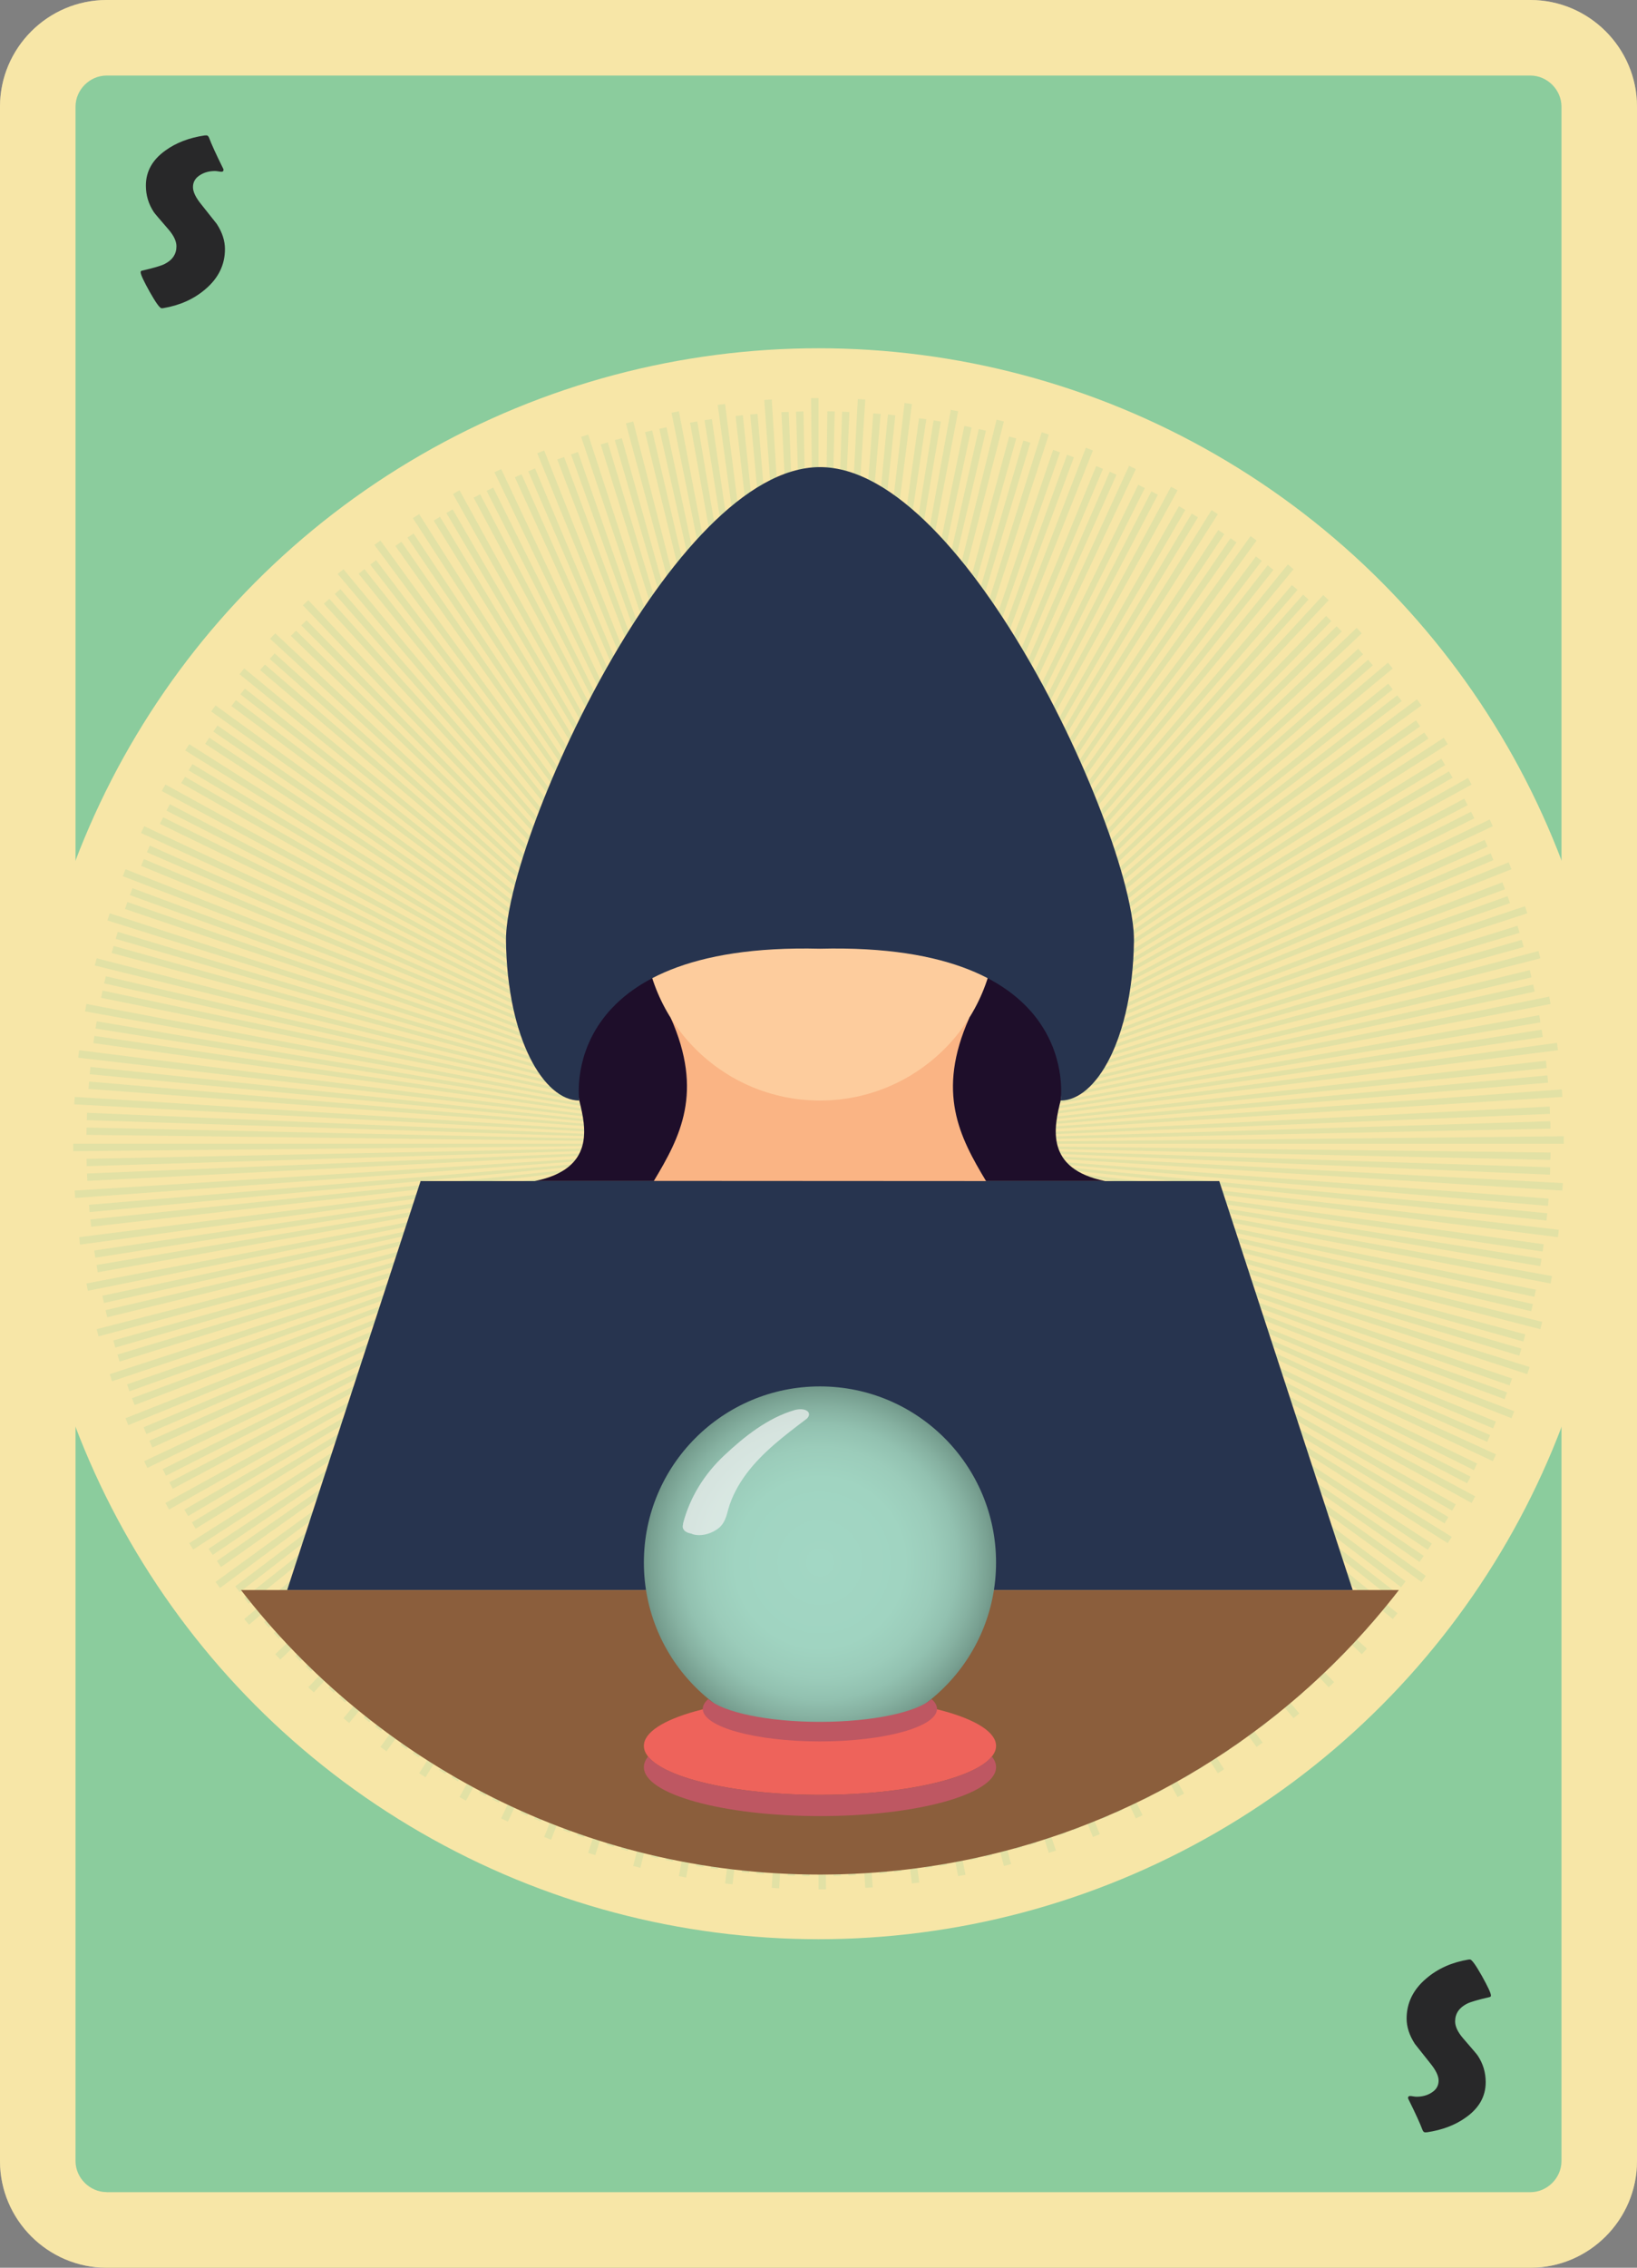 <?xml version="1.0" encoding="utf-8"?>
<!-- Generator: Adobe Illustrator 24.1.2, SVG Export Plug-In . SVG Version: 6.00 Build 0)  -->
<svg version="1.1" xmlns="http://www.w3.org/2000/svg" xmlns:xlink="http://www.w3.org/1999/xlink" x="0px" y="0px"
	 viewBox="0 0 184.25 255.12" style="enable-background:new 0 0 184.25 255.12;" xml:space="preserve">
<rect x="0" y="0" width="184.25" height="255.12" fill="#808080" stroke="none"/>
<style type="text/css">
	.st0{fill:#C2B59B;}
	.st1{fill:#F7E6A7;}
	.st2{fill:#8BCC9D;}
	.st3{opacity:0.2;}
	.st4{fill:#282829;}
	.st5{fill:#1E0E2A;}
	.st6{fill:#FAB484;}
	.st7{fill:#FDCC9D;}
	.st8{fill:#27344F;}
	.st9{fill:#8B5E3C;}
	.st10{fill:#EE635B;}
	.st11{fill:#BE5762;}
	.st12{fill:url(#SVGID_1_);}
	.st13{opacity:0.7;fill:#F2F2F3;}
</style>
<g id="Layer_4">
</g>
<g id="Geometry">
	<g>
		<path class="st0" d="M172.25,255.12H12c-6.6,0-12-5.4-12-12V12C0,5.4,5.4,0,12,0h160.25c6.6,0,12,5.4,12,12v231.12
			C184.25,249.72,178.85,255.12,172.25,255.12z"/>
		<path class="st1" d="M172.25,255.12H12c-6.6,0-12-5.4-12-12V12C0,5.4,5.4,0,12,0h160.25c6.6,0,12,5.4,12,12v231.12
			C184.25,249.72,178.85,255.12,172.25,255.12z"/>
		<path class="st2" d="M12,246.61c-1.9,0-3.5-1.6-3.5-3.5V12c0-1.9,1.6-3.5,3.5-3.5h160.25c1.9,0,3.5,1.6,3.5,3.5v231.12
			c0,1.9-1.6,3.5-3.5,3.5H12z"/>
		<circle class="st1" cx="92.13" cy="128.67" r="89.49"/>
		<g class="st3">
			<polygon class="st2" points="92.13,128.67 86.02,45 86.86,44.95 			"/>
			<polygon class="st2" points="92.13,128.67 91.29,44.79 92.13,44.79 			"/>
			<polygon class="st2" points="92.13,128.67 80.78,45.55 81.61,45.45 			"/>
			<polygon class="st2" points="92.13,128.67 75.58,46.43 76.41,46.27 			"/>
			<polygon class="st2" points="92.13,128.67 70.45,47.63 71.27,47.42 			"/>
			<polygon class="st2" points="92.13,128.67 65.41,49.15 66.2,48.89 			"/>
			<polygon class="st2" points="92.13,128.67 60.47,50.99 61.25,50.68 			"/>
			<polygon class="st2" points="92.13,128.67 55.65,53.13 56.41,52.77 			"/>
			<polygon class="st2" points="92.13,128.67 50.98,55.57 51.72,55.16 			"/>
			<polygon class="st2" points="92.13,128.67 46.47,58.29 47.18,57.84 			"/>
			<polygon class="st2" points="92.13,128.67 42.14,61.3 42.82,60.81 			"/>
			<polygon class="st2" points="92.13,128.67 38.01,64.57 38.66,64.04 			"/>
			<polygon class="st2" points="92.13,128.67 34.09,68.1 34.7,67.52 			"/>
			<polygon class="st2" points="92.13,128.67 30.4,71.86 30.98,71.25 			"/>
			<polygon class="st2" points="92.13,128.67 26.96,75.85 27.49,75.2 			"/>
			<polygon class="st2" points="92.13,128.67 23.77,80.04 24.26,79.36 			"/>
			<polygon class="st2" points="92.13,128.67 20.85,84.43 21.3,83.72 			"/>
			<polygon class="st2" points="92.13,128.67 18.21,88.99 18.62,88.26 			"/>
			<polygon class="st2" points="92.13,128.67 15.87,93.71 16.23,92.95 			"/>
			<polygon class="st2" points="92.13,128.67 13.82,98.57 14.13,97.79 			"/>
			<polygon class="st2" points="92.13,128.67 12.09,103.55 12.35,102.75 			"/>
			<polygon class="st2" points="92.13,128.67 10.67,108.62 10.88,107.81 			"/>
			<polygon class="st2" points="92.13,128.67 9.57,113.78 9.73,112.95 			"/>
			<polygon class="st2" points="92.13,128.67 8.8,118.99 8.91,118.15 			"/>
			<polygon class="st2" points="92.13,128.67 8.36,124.24 8.41,123.4 			"/>
			<polygon class="st2" points="92.13,128.67 8.24,129.51 8.24,128.67 			"/>
			<polygon class="st2" points="92.13,128.67 8.46,134.77 8.41,133.94 			"/>
			<polygon class="st2" points="92.13,128.67 9.01,140.02 8.91,139.18 			"/>
			<polygon class="st2" points="92.13,128.67 9.89,145.21 9.73,144.39 			"/>
			<polygon class="st2" points="92.13,128.67 11.09,150.34 10.88,149.53 			"/>
			<polygon class="st2" points="92.13,128.67 12.61,155.39 12.35,154.59 			"/>
			<polygon class="st2" points="92.13,128.67 14.44,160.33 14.13,159.55 			"/>
			<polygon class="st2" points="92.13,128.67 16.58,165.14 16.23,164.38 			"/>
			<polygon class="st2" points="92.13,128.67 19.02,169.82 18.62,169.08 			"/>
			<polygon class="st2" points="92.13,128.67 21.75,174.32 21.3,173.61 			"/>
			<polygon class="st2" points="92.13,128.67 24.76,178.65 24.26,177.97 			"/>
			<polygon class="st2" points="92.13,128.67 28.03,182.78 27.49,182.14 			"/>
			<polygon class="st2" points="92.13,128.67 31.55,186.7 30.98,186.09 			"/>
			<polygon class="st2" points="92.13,128.67 35.32,190.39 34.7,189.82 			"/>
			<polygon class="st2" points="92.13,128.67 39.3,193.84 38.66,193.3 			"/>
			<polygon class="st2" points="92.13,128.67 43.5,197.02 42.82,196.53 			"/>
			<polygon class="st2" points="92.13,128.67 47.89,199.94 47.18,199.49 			"/>
			<polygon class="st2" points="92.13,128.67 52.45,202.58 51.72,202.17 			"/>
			<polygon class="st2" points="92.13,128.67 57.17,204.93 56.41,204.57 			"/>
			<polygon class="st2" points="92.13,128.67 62.03,206.97 61.25,206.66 			"/>
			<polygon class="st2" points="92.13,128.67 67,208.7 66.2,208.44 			"/>
			<polygon class="st2" points="92.13,128.67 72.08,210.12 71.27,209.92 			"/>
			<polygon class="st2" points="92.13,128.67 77.23,211.22 76.41,211.06 			"/>
			<polygon class="st2" points="92.13,128.67 82.45,211.99 81.61,211.89 			"/>
			<polygon class="st2" points="92.13,128.67 87.7,212.44 86.86,212.38 			"/>
			<polygon class="st2" points="92.13,128.67 92.97,212.55 92.13,212.55 			"/>
			<polygon class="st2" points="92.13,128.67 98.23,212.33 97.39,212.38 			"/>
			<polygon class="st2" points="92.13,128.67 103.47,211.78 102.64,211.89 			"/>
			<polygon class="st2" points="92.13,128.67 108.67,210.91 107.84,211.06 			"/>
			<polygon class="st2" points="92.13,128.67 113.8,209.71 112.99,209.92 			"/>
			<polygon class="st2" points="92.13,128.67 118.85,208.19 118.05,208.44 			"/>
			<polygon class="st2" points="92.13,128.67 123.79,206.35 123.01,206.66 			"/>
			<polygon class="st2" points="92.13,128.67 128.6,204.21 127.84,204.57 			"/>
			<polygon class="st2" points="92.13,128.67 133.27,201.77 132.54,202.17 			"/>
			<polygon class="st2" points="92.13,128.67 137.78,199.04 137.07,199.49 			"/>
			<polygon class="st2" points="92.13,128.67 142.11,196.04 141.43,196.53 			"/>
			<polygon class="st2" points="92.13,128.67 146.24,192.76 145.59,193.3 			"/>
			<polygon class="st2" points="92.13,128.67 150.16,189.24 149.55,189.82 			"/>
			<polygon class="st2" points="92.13,128.67 153.85,185.48 153.27,186.09 			"/>
			<polygon class="st2" points="92.13,128.67 157.29,181.49 156.76,182.14 			"/>
			<polygon class="st2" points="92.13,128.67 160.48,177.29 159.99,177.97 			"/>
			<polygon class="st2" points="92.13,128.67 163.4,172.9 162.95,173.61 			"/>
			<polygon class="st2" points="92.13,128.67 166.04,168.34 165.63,169.08 			"/>
			<polygon class="st2" points="92.13,128.67 168.38,163.62 168.02,164.38 			"/>
			<polygon class="st2" points="92.13,128.67 170.43,158.77 170.12,159.55 			"/>
			<polygon class="st2" points="92.13,128.67 172.16,153.79 171.9,154.59 			"/>
			<polygon class="st2" points="92.13,128.67 173.58,148.71 173.37,149.53 			"/>
			<polygon class="st2" points="92.13,128.67 174.68,143.56 174.52,144.39 			"/>
			<polygon class="st2" points="92.13,128.67 175.45,138.35 175.35,139.18 			"/>
			<polygon class="st2" points="92.13,128.67 175.9,133.1 175.84,133.94 			"/>
			<polygon class="st2" points="92.13,128.67 176.01,127.83 176.01,128.67 			"/>
			<polygon class="st2" points="92.13,128.67 175.79,122.56 175.84,123.4 			"/>
			<polygon class="st2" points="92.13,128.67 175.24,117.32 175.35,118.15 			"/>
			<polygon class="st2" points="92.13,128.67 174.37,112.12 174.52,112.95 			"/>
			<polygon class="st2" points="92.13,128.67 173.16,106.99 173.37,107.81 			"/>
			<polygon class="st2" points="92.13,128.67 171.64,101.95 171.9,102.75 			"/>
			<polygon class="st2" points="92.13,128.67 169.81,97.01 170.12,97.79 			"/>
			<polygon class="st2" points="92.13,128.67 167.67,92.19 168.02,92.95 			"/>
			<polygon class="st2" points="92.13,128.67 165.23,87.52 165.63,88.26 			"/>
			<polygon class="st2" points="92.13,128.67 162.5,83.01 162.95,83.72 			"/>
			<polygon class="st2" points="92.13,128.67 159.49,78.68 159.99,79.36 			"/>
			<polygon class="st2" points="92.13,128.67 156.22,74.55 156.76,75.2 			"/>
			<polygon class="st2" points="92.13,128.67 152.7,70.63 153.27,71.25 			"/>
			<polygon class="st2" points="92.13,128.67 148.93,66.95 149.55,67.52 			"/>
			<polygon class="st2" points="92.13,128.67 144.95,63.5 145.59,64.04 			"/>
			<polygon class="st2" points="92.13,128.67 140.75,60.31 141.43,60.81 			"/>
			<polygon class="st2" points="92.13,128.67 136.36,57.39 137.07,57.84 			"/>
			<polygon class="st2" points="92.13,128.67 131.8,54.76 132.54,55.16 			"/>
			<polygon class="st2" points="92.13,128.67 127.08,52.41 127.84,52.77 			"/>
			<polygon class="st2" points="92.13,128.67 122.22,50.37 123.01,50.68 			"/>
			<polygon class="st2" points="92.13,128.67 117.25,48.63 118.05,48.89 			"/>
			<polygon class="st2" points="92.13,128.67 112.17,47.21 112.99,47.42 			"/>
			<polygon class="st2" points="92.13,128.67 107.02,46.11 107.84,46.27 			"/>
			<polygon class="st2" points="92.13,128.67 101.81,45.34 102.64,45.45 			"/>
			<polygon class="st2" points="92.13,128.67 96.55,44.9 97.39,44.95 			"/>
		</g>
		<g class="st3">
			<polygon class="st2" points="92.13,128.67 87.95,46.37 88.77,46.34 			"/>
			<polygon class="st2" points="92.13,128.67 93.12,46.27 93.95,46.29 			"/>
			<polygon class="st2" points="92.13,128.67 82.79,46.8 83.61,46.71 			"/>
			<polygon class="st2" points="92.13,128.67 77.67,47.55 78.48,47.41 			"/>
			<polygon class="st2" points="92.13,128.67 72.6,48.61 73.4,48.43 			"/>
			<polygon class="st2" points="92.13,128.67 67.61,50 68.4,49.76 			"/>
			<polygon class="st2" points="92.13,128.67 62.72,51.69 63.49,51.41 			"/>
			<polygon class="st2" points="92.13,128.67 57.95,53.69 58.7,53.36 			"/>
			<polygon class="st2" points="92.13,128.67 53.31,55.99 54.04,55.6 			"/>
			<polygon class="st2" points="92.13,128.67 48.82,58.57 49.52,58.14 			"/>
			<polygon class="st2" points="92.13,128.67 44.5,61.42 45.18,60.95 			"/>
			<polygon class="st2" points="92.13,128.67 40.37,64.55 41.02,64.03 			"/>
			<polygon class="st2" points="92.13,128.67 36.45,67.92 37.06,67.37 			"/>
			<polygon class="st2" points="92.13,128.67 32.74,71.54 33.32,70.95 			"/>
			<polygon class="st2" points="92.13,128.67 29.27,75.38 29.82,74.76 			"/>
			<polygon class="st2" points="92.13,128.67 26.05,79.43 26.55,78.77 			"/>
			<polygon class="st2" points="92.13,128.67 23.09,83.68 23.55,82.99 			"/>
			<polygon class="st2" points="92.13,128.67 20.4,88.1 20.82,87.39 			"/>
			<polygon class="st2" points="92.13,128.67 18,92.68 18.37,91.95 			"/>
			<polygon class="st2" points="92.13,128.67 15.88,97.41 16.2,96.65 			"/>
			<polygon class="st2" points="92.13,128.67 14.07,102.26 14.34,101.48 			"/>
			<polygon class="st2" points="92.13,128.67 12.57,107.21 12.79,106.42 			"/>
			<polygon class="st2" points="92.13,128.67 11.38,112.25 11.55,111.44 			"/>
			<polygon class="st2" points="92.13,128.67 10.51,117.35 10.63,116.54 			"/>
			<polygon class="st2" points="92.13,128.67 9.96,122.5 10.03,121.68 			"/>
			<polygon class="st2" points="92.13,128.67 9.73,127.67 9.75,126.85 			"/>
			<polygon class="st2" points="92.13,128.67 9.83,132.85 9.8,132.02 			"/>
			<polygon class="st2" points="92.13,128.67 10.26,138.01 10.17,137.19 			"/>
			<polygon class="st2" points="92.13,128.67 11,143.13 10.87,142.31 			"/>
			<polygon class="st2" points="92.13,128.67 12.07,148.19 11.88,147.39 			"/>
			<polygon class="st2" points="92.13,128.67 13.46,153.18 13.22,152.39 			"/>
			<polygon class="st2" points="92.13,128.67 15.15,158.07 14.86,157.3 			"/>
			<polygon class="st2" points="92.13,128.67 17.15,162.85 16.81,162.09 			"/>
			<polygon class="st2" points="92.13,128.67 19.44,167.49 19.06,166.76 			"/>
			<polygon class="st2" points="92.13,128.67 22.02,171.98 21.6,171.27 			"/>
			<polygon class="st2" points="92.13,128.67 24.88,176.29 24.41,175.61 			"/>
			<polygon class="st2" points="92.13,128.67 28,180.42 27.49,179.77 			"/>
			<polygon class="st2" points="92.13,128.67 31.38,184.34 30.83,183.73 			"/>
			<polygon class="st2" points="92.13,128.67 35,188.05 34.41,187.47 			"/>
			<polygon class="st2" points="92.13,128.67 38.84,191.52 38.21,190.98 			"/>
			<polygon class="st2" points="92.13,128.67 42.89,194.74 42.23,194.24 			"/>
			<polygon class="st2" points="92.13,128.67 47.14,197.7 46.45,197.24 			"/>
			<polygon class="st2" points="92.13,128.67 51.56,200.39 50.84,199.98 			"/>
			<polygon class="st2" points="92.13,128.67 56.14,202.8 55.4,202.43 			"/>
			<polygon class="st2" points="92.13,128.67 60.87,204.91 60.11,204.59 			"/>
			<polygon class="st2" points="92.13,128.67 65.72,206.72 64.94,206.45 			"/>
			<polygon class="st2" points="92.13,128.67 70.67,208.23 69.88,208 			"/>
			<polygon class="st2" points="92.13,128.67 75.71,209.42 74.9,209.24 			"/>
			<polygon class="st2" points="92.13,128.67 80.81,210.29 79.99,210.17 			"/>
			<polygon class="st2" points="92.13,128.67 85.96,210.84 85.14,210.77 			"/>
			<polygon class="st2" points="92.13,128.67 91.13,211.06 90.3,211.04 			"/>
			<polygon class="st2" points="92.13,128.67 96.31,210.96 95.48,211 			"/>
			<polygon class="st2" points="92.13,128.67 101.46,210.54 100.64,210.62 			"/>
			<polygon class="st2" points="92.13,128.67 106.59,209.79 105.77,209.93 			"/>
			<polygon class="st2" points="92.13,128.67 111.65,208.72 110.85,208.91 			"/>
			<polygon class="st2" points="92.13,128.67 116.64,207.34 115.85,207.58 			"/>
			<polygon class="st2" points="92.13,128.67 121.53,205.64 120.76,205.93 			"/>
			<polygon class="st2" points="92.13,128.67 126.31,203.65 125.55,203.98 			"/>
			<polygon class="st2" points="92.13,128.67 130.95,201.35 130.21,201.73 			"/>
			<polygon class="st2" points="92.13,128.67 135.43,198.77 134.73,199.2 			"/>
			<polygon class="st2" points="92.13,128.67 139.75,195.91 139.07,196.38 			"/>
			<polygon class="st2" points="92.13,128.67 143.88,192.79 143.23,193.3 			"/>
			<polygon class="st2" points="92.13,128.67 147.8,189.41 147.19,189.96 			"/>
			<polygon class="st2" points="92.13,128.67 151.51,185.8 150.93,186.39 			"/>
			<polygon class="st2" points="92.13,128.67 154.98,181.96 154.44,182.58 			"/>
			<polygon class="st2" points="92.13,128.67 158.2,177.9 157.7,178.56 			"/>
			<polygon class="st2" points="92.13,128.67 161.16,173.66 160.7,174.35 			"/>
			<polygon class="st2" points="92.13,128.67 163.85,169.24 163.44,169.95 			"/>
			<polygon class="st2" points="92.13,128.67 166.25,164.65 165.89,165.39 			"/>
			<polygon class="st2" points="92.13,128.67 168.37,159.93 168.05,160.69 			"/>
			<polygon class="st2" points="92.13,128.67 170.18,155.08 169.91,155.86 			"/>
			<polygon class="st2" points="92.13,128.67 171.68,150.12 171.46,150.92 			"/>
			<polygon class="st2" points="92.13,128.67 172.87,145.09 172.7,145.89 			"/>
			<polygon class="st2" points="92.13,128.67 173.75,139.98 173.62,140.8 			"/>
			<polygon class="st2" points="92.13,128.67 174.3,134.84 174.23,135.66 			"/>
			<polygon class="st2" points="92.13,128.67 174.52,129.66 174.5,130.49 			"/>
			<polygon class="st2" points="92.13,128.67 174.42,124.49 174.45,125.31 			"/>
			<polygon class="st2" points="92.13,128.67 174,119.33 174.08,120.15 			"/>
			<polygon class="st2" points="92.13,128.67 173.25,114.21 173.38,115.02 			"/>
			<polygon class="st2" points="92.13,128.67 172.18,109.14 172.37,109.95 			"/>
			<polygon class="st2" points="92.13,128.67 170.8,104.15 171.03,104.94 			"/>
			<polygon class="st2" points="92.13,128.67 169.1,99.26 169.39,100.04 			"/>
			<polygon class="st2" points="92.13,128.67 167.1,94.49 167.44,95.24 			"/>
			<polygon class="st2" points="92.13,128.67 164.81,89.85 165.19,90.58 			"/>
			<polygon class="st2" points="92.13,128.67 162.23,85.36 162.65,86.07 			"/>
			<polygon class="st2" points="92.13,128.67 159.37,81.04 159.84,81.72 			"/>
			<polygon class="st2" points="92.13,128.67 156.25,76.92 156.76,77.56 			"/>
			<polygon class="st2" points="92.13,128.67 152.87,72.99 153.42,73.61 			"/>
			<polygon class="st2" points="92.13,128.67 149.26,69.29 149.84,69.87 			"/>
			<polygon class="st2" points="92.13,128.67 145.41,65.82 146.04,66.36 			"/>
			<polygon class="st2" points="92.13,128.67 141.36,62.6 142.02,63.09 			"/>
			<polygon class="st2" points="92.13,128.67 137.12,59.63 137.8,60.09 			"/>
			<polygon class="st2" points="92.13,128.67 132.69,56.95 133.41,57.36 			"/>
			<polygon class="st2" points="92.13,128.67 128.11,54.54 128.85,54.91 			"/>
			<polygon class="st2" points="92.13,128.67 123.38,52.43 124.14,52.75 			"/>
			<polygon class="st2" points="92.13,128.67 118.53,50.61 119.31,50.89 			"/>
			<polygon class="st2" points="92.13,128.67 113.58,49.11 114.38,49.33 			"/>
			<polygon class="st2" points="92.13,128.67 108.54,47.92 109.35,48.09 			"/>
			<polygon class="st2" points="92.13,128.67 103.44,47.05 104.26,47.17 			"/>
			<polygon class="st2" points="92.13,128.67 98.29,46.5 99.12,46.57 			"/>
		</g>
		<g class="st3">
			<polygon class="st2" points="92.13,128.67 89.6,46.31 90.43,46.29 			"/>
			<polygon class="st2" points="92.13,128.67 94.78,46.31 95.6,46.35 			"/>
			<polygon class="st2" points="92.13,128.67 84.44,46.63 85.26,46.56 			"/>
			<polygon class="st2" points="92.13,128.67 79.3,47.27 80.12,47.15 			"/>
			<polygon class="st2" points="92.13,128.67 74.21,48.24 75.02,48.07 			"/>
			<polygon class="st2" points="92.13,128.67 69.2,49.52 69.99,49.3 			"/>
			<polygon class="st2" points="92.13,128.67 64.27,51.12 65.05,50.85 			"/>
			<polygon class="st2" points="92.13,128.67 59.46,53.02 60.22,52.7 			"/>
			<polygon class="st2" points="92.13,128.67 54.77,55.22 55.51,54.85 			"/>
			<polygon class="st2" points="92.13,128.67 50.24,57.71 50.95,57.3 			"/>
			<polygon class="st2" points="92.13,128.67 45.86,60.48 46.55,60.02 			"/>
			<polygon class="st2" points="92.13,128.67 41.67,63.52 42.33,63.02 			"/>
			<polygon class="st2" points="92.13,128.67 37.68,66.82 38.31,66.28 			"/>
			<polygon class="st2" points="92.13,128.67 33.91,70.36 34.5,69.78 			"/>
			<polygon class="st2" points="92.13,128.67 30.36,74.13 30.91,73.51 			"/>
			<polygon class="st2" points="92.13,128.67 27.06,78.11 27.57,77.47 			"/>
			<polygon class="st2" points="92.13,128.67 24.01,82.3 24.48,81.62 			"/>
			<polygon class="st2" points="92.13,128.67 21.23,86.67 21.66,85.96 			"/>
			<polygon class="st2" points="92.13,128.67 18.74,91.2 19.12,90.47 			"/>
			<polygon class="st2" points="92.13,128.67 16.53,95.88 16.86,95.13 			"/>
			<polygon class="st2" points="92.13,128.67 14.62,100.7 14.91,99.92 			"/>
			<polygon class="st2" points="92.13,128.67 13.02,105.62 13.25,104.83 			"/>
			<polygon class="st2" points="92.13,128.67 11.72,110.63 11.91,109.83 			"/>
			<polygon class="st2" points="92.13,128.67 10.75,115.71 10.89,114.9 			"/>
			<polygon class="st2" points="92.13,128.67 10.1,120.85 10.18,120.03 			"/>
			<polygon class="st2" points="92.13,128.67 9.77,126.02 9.8,125.19 			"/>
			<polygon class="st2" points="92.13,128.67 9.76,131.19 9.75,130.37 			"/>
			<polygon class="st2" points="92.13,128.67 10.08,136.36 10.02,135.54 			"/>
			<polygon class="st2" points="92.13,128.67 10.73,141.49 10.61,140.68 			"/>
			<polygon class="st2" points="92.13,128.67 11.7,146.58 11.52,145.77 			"/>
			<polygon class="st2" points="92.13,128.67 12.98,151.6 12.76,150.8 			"/>
			<polygon class="st2" points="92.13,128.67 14.57,156.52 14.3,155.74 			"/>
			<polygon class="st2" points="92.13,128.67 16.48,161.33 16.16,160.57 			"/>
			<polygon class="st2" points="92.13,128.67 18.68,166.02 18.31,165.28 			"/>
			<polygon class="st2" points="92.13,128.67 21.17,170.56 20.75,169.84 			"/>
			<polygon class="st2" points="92.13,128.67 23.94,174.93 23.48,174.24 			"/>
			<polygon class="st2" points="92.13,128.67 26.98,179.12 26.48,178.46 			"/>
			<polygon class="st2" points="92.13,128.67 30.27,183.11 29.73,182.49 			"/>
			<polygon class="st2" points="92.13,128.67 33.81,186.89 33.24,186.3 			"/>
			<polygon class="st2" points="92.13,128.67 37.58,190.44 36.97,189.88 			"/>
			<polygon class="st2" points="92.13,128.67 41.57,193.74 40.92,193.22 			"/>
			<polygon class="st2" points="92.13,128.67 45.76,196.78 45.08,196.31 			"/>
			<polygon class="st2" points="92.13,128.67 50.12,199.56 49.42,199.13 			"/>
			<polygon class="st2" points="92.13,128.67 54.66,202.06 53.93,201.68 			"/>
			<polygon class="st2" points="92.13,128.67 59.34,204.27 58.59,203.93 			"/>
			<polygon class="st2" points="92.13,128.67 64.15,206.18 63.38,205.89 			"/>
			<polygon class="st2" points="92.13,128.67 69.07,207.78 68.28,207.54 			"/>
			<polygon class="st2" points="92.13,128.67 74.09,209.07 73.28,208.88 			"/>
			<polygon class="st2" points="92.13,128.67 79.17,210.04 78.36,209.91 			"/>
			<polygon class="st2" points="92.13,128.67 84.31,210.7 83.49,210.61 			"/>
			<polygon class="st2" points="92.13,128.67 89.47,211.03 88.65,210.99 			"/>
			<polygon class="st2" points="92.13,128.67 94.65,211.03 93.82,211.05 			"/>
			<polygon class="st2" points="92.13,128.67 99.82,210.71 98.99,210.78 			"/>
			<polygon class="st2" points="92.13,128.67 104.95,210.06 104.14,210.18 			"/>
			<polygon class="st2" points="92.13,128.67 110.04,209.1 109.23,209.27 			"/>
			<polygon class="st2" points="92.13,128.67 115.05,207.82 114.26,208.04 			"/>
			<polygon class="st2" points="92.13,128.67 119.98,206.22 119.2,206.49 			"/>
			<polygon class="st2" points="92.13,128.67 124.79,204.32 124.03,204.64 			"/>
			<polygon class="st2" points="92.13,128.67 129.48,202.12 128.74,202.48 			"/>
			<polygon class="st2" points="92.13,128.67 134.02,199.63 133.3,200.04 			"/>
			<polygon class="st2" points="92.13,128.67 138.39,196.86 137.7,197.31 			"/>
			<polygon class="st2" points="92.13,128.67 142.58,193.82 141.92,194.32 			"/>
			<polygon class="st2" points="92.13,128.67 146.57,190.52 145.94,191.06 			"/>
			<polygon class="st2" points="92.13,128.67 150.35,186.98 149.76,187.56 			"/>
			<polygon class="st2" points="92.13,128.67 153.89,183.21 153.34,183.82 			"/>
			<polygon class="st2" points="92.13,128.67 157.2,179.22 156.68,179.87 			"/>
			<polygon class="st2" points="92.13,128.67 160.24,175.04 159.77,175.72 			"/>
			<polygon class="st2" points="92.13,128.67 163.02,170.67 162.59,171.38 			"/>
			<polygon class="st2" points="92.13,128.67 165.52,166.13 165.13,166.87 			"/>
			<polygon class="st2" points="92.13,128.67 167.72,161.45 167.39,162.21 			"/>
			<polygon class="st2" points="92.13,128.67 169.63,156.64 169.35,157.41 			"/>
			<polygon class="st2" points="92.13,128.67 171.24,151.72 171,152.51 			"/>
			<polygon class="st2" points="92.13,128.67 172.53,146.71 172.34,147.51 			"/>
			<polygon class="st2" points="92.13,128.67 173.5,141.62 173.36,142.44 			"/>
			<polygon class="st2" points="92.13,128.67 174.15,136.49 174.07,137.31 			"/>
			<polygon class="st2" points="92.13,128.67 174.48,131.32 174.45,132.15 			"/>
			<polygon class="st2" points="92.13,128.67 174.49,126.14 174.51,126.97 			"/>
			<polygon class="st2" points="92.13,128.67 174.17,120.98 174.24,121.8 			"/>
			<polygon class="st2" points="92.13,128.67 173.52,115.84 173.64,116.66 			"/>
			<polygon class="st2" points="92.13,128.67 172.56,110.76 172.73,111.56 			"/>
			<polygon class="st2" points="92.13,128.67 171.27,105.74 171.49,106.54 			"/>
			<polygon class="st2" points="92.13,128.67 169.68,100.82 169.95,101.6 			"/>
			<polygon class="st2" points="92.13,128.67 167.78,96 168.09,96.76 			"/>
			<polygon class="st2" points="92.13,128.67 165.57,91.32 165.94,92.06 			"/>
			<polygon class="st2" points="92.13,128.67 163.08,86.78 163.5,87.49 			"/>
			<polygon class="st2" points="92.13,128.67 160.31,82.41 160.77,83.09 			"/>
			<polygon class="st2" points="92.13,128.67 157.27,78.22 157.77,78.87 			"/>
			<polygon class="st2" points="92.13,128.67 153.98,74.22 154.52,74.85 			"/>
			<polygon class="st2" points="92.13,128.67 150.44,70.45 151.02,71.04 			"/>
			<polygon class="st2" points="92.13,128.67 146.67,66.9 147.28,67.45 			"/>
			<polygon class="st2" points="92.13,128.67 142.68,63.6 143.33,64.11 			"/>
			<polygon class="st2" points="92.13,128.67 138.5,60.55 139.17,61.02 			"/>
			<polygon class="st2" points="92.13,128.67 134.13,57.78 134.83,58.2 			"/>
			<polygon class="st2" points="92.13,128.67 129.59,55.28 130.32,55.66 			"/>
			<polygon class="st2" points="92.13,128.67 124.91,53.07 125.66,53.41 			"/>
			<polygon class="st2" points="92.13,128.67 120.1,51.16 120.87,51.45 			"/>
			<polygon class="st2" points="92.13,128.67 115.18,49.56 115.97,49.8 			"/>
			<polygon class="st2" points="92.13,128.67 110.16,48.27 110.97,48.45 			"/>
			<polygon class="st2" points="92.13,128.67 105.08,47.29 105.89,47.43 			"/>
			<polygon class="st2" points="92.13,128.67 99.94,46.64 100.77,46.73 			"/>
		</g>
		<g>
			<path class="st4" d="M25.32,28.03c0,1.76-0.74,3.27-2.22,4.52c-1.3,1.11-2.88,1.81-4.74,2.12c-0.07,0.01-0.13,0.01-0.17,0.01
				c-0.2,0-0.64-0.61-1.33-1.83c-0.68-1.22-1.03-1.96-1.03-2.23c0-0.1,0.06-0.16,0.19-0.18c1.26-0.29,2.09-0.53,2.49-0.73
				c0.9-0.45,1.35-1.12,1.35-2c0-0.56-0.29-1.19-0.88-1.88c-1.02-1.18-1.58-1.83-1.66-1.96c-0.6-0.9-0.9-1.9-0.9-2.99
				c0-1.59,0.73-2.9,2.2-3.95c1.2-0.87,2.66-1.43,4.4-1.69c0.1-0.01,0.17-0.01,0.22-0.01c0.13,0,0.23,0.1,0.31,0.31
				c0.23,0.63,0.75,1.78,1.57,3.43c0.03,0.05,0.04,0.1,0.04,0.13c0,0.15-0.08,0.22-0.23,0.22c-0.07,0-0.19-0.01-0.35-0.04
				c-0.16-0.03-0.29-0.04-0.38-0.04c-0.62,0-1.17,0.14-1.64,0.43c-0.56,0.33-0.84,0.79-0.84,1.38c0,0.53,0.31,1.18,0.94,1.95
				c1.1,1.39,1.68,2.11,1.73,2.18C25.02,26.14,25.32,27.09,25.32,28.03z"/>
		</g>
		<g>
			<path class="st4" d="M158.32,227.09c0-1.76,0.74-3.27,2.22-4.52c1.3-1.11,2.88-1.81,4.74-2.12c0.07-0.01,0.13-0.01,0.17-0.01
				c0.2,0,0.64,0.61,1.33,1.83c0.68,1.22,1.03,1.96,1.03,2.23c0,0.1-0.06,0.16-0.19,0.18c-1.26,0.29-2.09,0.53-2.49,0.73
				c-0.9,0.45-1.35,1.12-1.35,2c0,0.56,0.29,1.19,0.88,1.88c1.02,1.18,1.58,1.83,1.66,1.96c0.6,0.9,0.9,1.9,0.9,2.99
				c0,1.59-0.73,2.9-2.2,3.95c-1.2,0.87-2.66,1.43-4.4,1.69c-0.1,0.01-0.17,0.01-0.22,0.01c-0.13,0-0.23-0.1-0.31-0.31
				c-0.23-0.63-0.75-1.78-1.57-3.43c-0.03-0.05-0.04-0.09-0.04-0.13c0-0.15,0.08-0.22,0.23-0.22c0.07,0,0.19,0.01,0.35,0.04
				s0.29,0.04,0.38,0.04c0.62,0,1.17-0.14,1.64-0.43c0.56-0.33,0.84-0.79,0.84-1.38c0-0.53-0.31-1.18-0.94-1.95
				c-1.1-1.39-1.68-2.11-1.73-2.18C158.63,228.98,158.32,228.03,158.32,227.09z"/>
		</g>
		<g>
			<path class="st5" d="M119.38,123.81l2.21-13.25l-29.3-12.59l-29.3,12.59l2.21,13.25c0.77,3.06,1.77,7.69-5.01,9.06h32.1h32.1
				C117.61,131.51,118.61,126.87,119.38,123.81z"/>
			<path class="st6" d="M109.1,114.51l-16.81,1.06l-16.8-1.07c3.73,8.39,1.08,13.4-1.9,18.36l18.7,0.01l18.7,0.01
				C108,127.91,105.36,122.9,109.1,114.51z"/>
			<circle class="st7" cx="92.29" cy="103.99" r="19.82"/>
			<path class="st8" d="M92.29,52.55c-16.64,0-35.48,42.26-35.34,53.3c0.15,11.04,4.27,17.96,8.25,17.96c0,0-2.65-17.82,27.09-17.08
				c29.74-0.74,27.09,17.08,27.09,17.08c3.98,0,8.1-6.92,8.25-17.96C127.77,94.81,108.93,52.55,92.29,52.55z"/>
			<polygon class="st8" points="137.23,132.87 92.29,132.87 47.34,132.87 32.32,178.88 92.29,178.88 152.25,178.88 			"/>
			<path class="st9" d="M157.45,178.88H92.29H27.12c15.07,19.47,38.64,32.01,65.17,32.01S142.39,198.35,157.45,178.88z"/>
			<ellipse class="st10" cx="92.29" cy="196.41" rx="19.82" ry="5.51"/>
			<path class="st11" d="M92.29,201.92c-9.47,0-17.37-1.85-19.34-4.32c-0.31,0.39-0.48,0.79-0.48,1.2c0,3.04,8.87,5.51,19.82,5.51
				c10.95,0,19.82-2.47,19.82-5.51c0-0.41-0.17-0.81-0.48-1.2C109.66,200.08,101.76,201.92,92.29,201.92z"/>
			<radialGradient id="SVGID_1_" cx="92.287" cy="175.789" r="19.822" gradientUnits="userSpaceOnUse">
				<stop  offset="0" style="stop-color:#A2D7C4"/>
				<stop  offset="0.482" style="stop-color:#A0D4C1"/>
				<stop  offset="0.656" style="stop-color:#9BCCBA"/>
				<stop  offset="0.78" style="stop-color:#92C1B0"/>
				<stop  offset="0.88" style="stop-color:#86B1A1"/>
				<stop  offset="0.965" style="stop-color:#78A091"/>
				<stop  offset="1" style="stop-color:#719789"/>
			</radialGradient>
			<circle class="st12" cx="92.29" cy="175.79" r="19.82"/>
			<path class="st11" d="M104.85,191.15c-1.68,1.48-6.67,2.56-12.57,2.56s-10.88-1.08-12.57-2.56c-0.4,0.35-0.61,0.72-0.61,1.1
				c0,2.02,5.9,3.66,13.18,3.66s13.18-1.64,13.18-3.66C105.47,191.87,105.25,191.5,104.85,191.15z"/>
		</g>
		<path class="st13" d="M90.86,158.74c-0.38-0.28-1.03-0.22-1.45-0.1c-3.02,0.89-5.63,2.97-7.89,5.09
			c-2.22,2.08-3.85,4.67-4.63,7.62c-0.02,0.07-0.01,0.12-0.01,0.18c-0.01,0.02-0.02,0.04-0.03,0.07c-0.01,0.07-0.01,0.18,0,0.26
			c0.02,0.11,0.1,0.22,0.16,0.3c0.07,0.1,0.19,0.15,0.29,0.21c0.02,0.01,0.04,0.03,0.07,0.04c0.1,0.04,0.21,0.07,0.32,0.1
			c0.04,0.01,0.08,0.01,0.12,0.02c0.05,0.02,0.1,0.05,0.15,0.07c0.98,0.3,2.22-0.08,2.98-0.73c0.65-0.55,0.82-1.32,1.04-2.11
			c0.41-1.44,1.13-2.75,2.02-3.95c1.83-2.45,4.34-4.34,6.76-6.17C91.08,159.4,91.19,158.98,90.86,158.74z"/>
	</g>
</g>
</svg>
